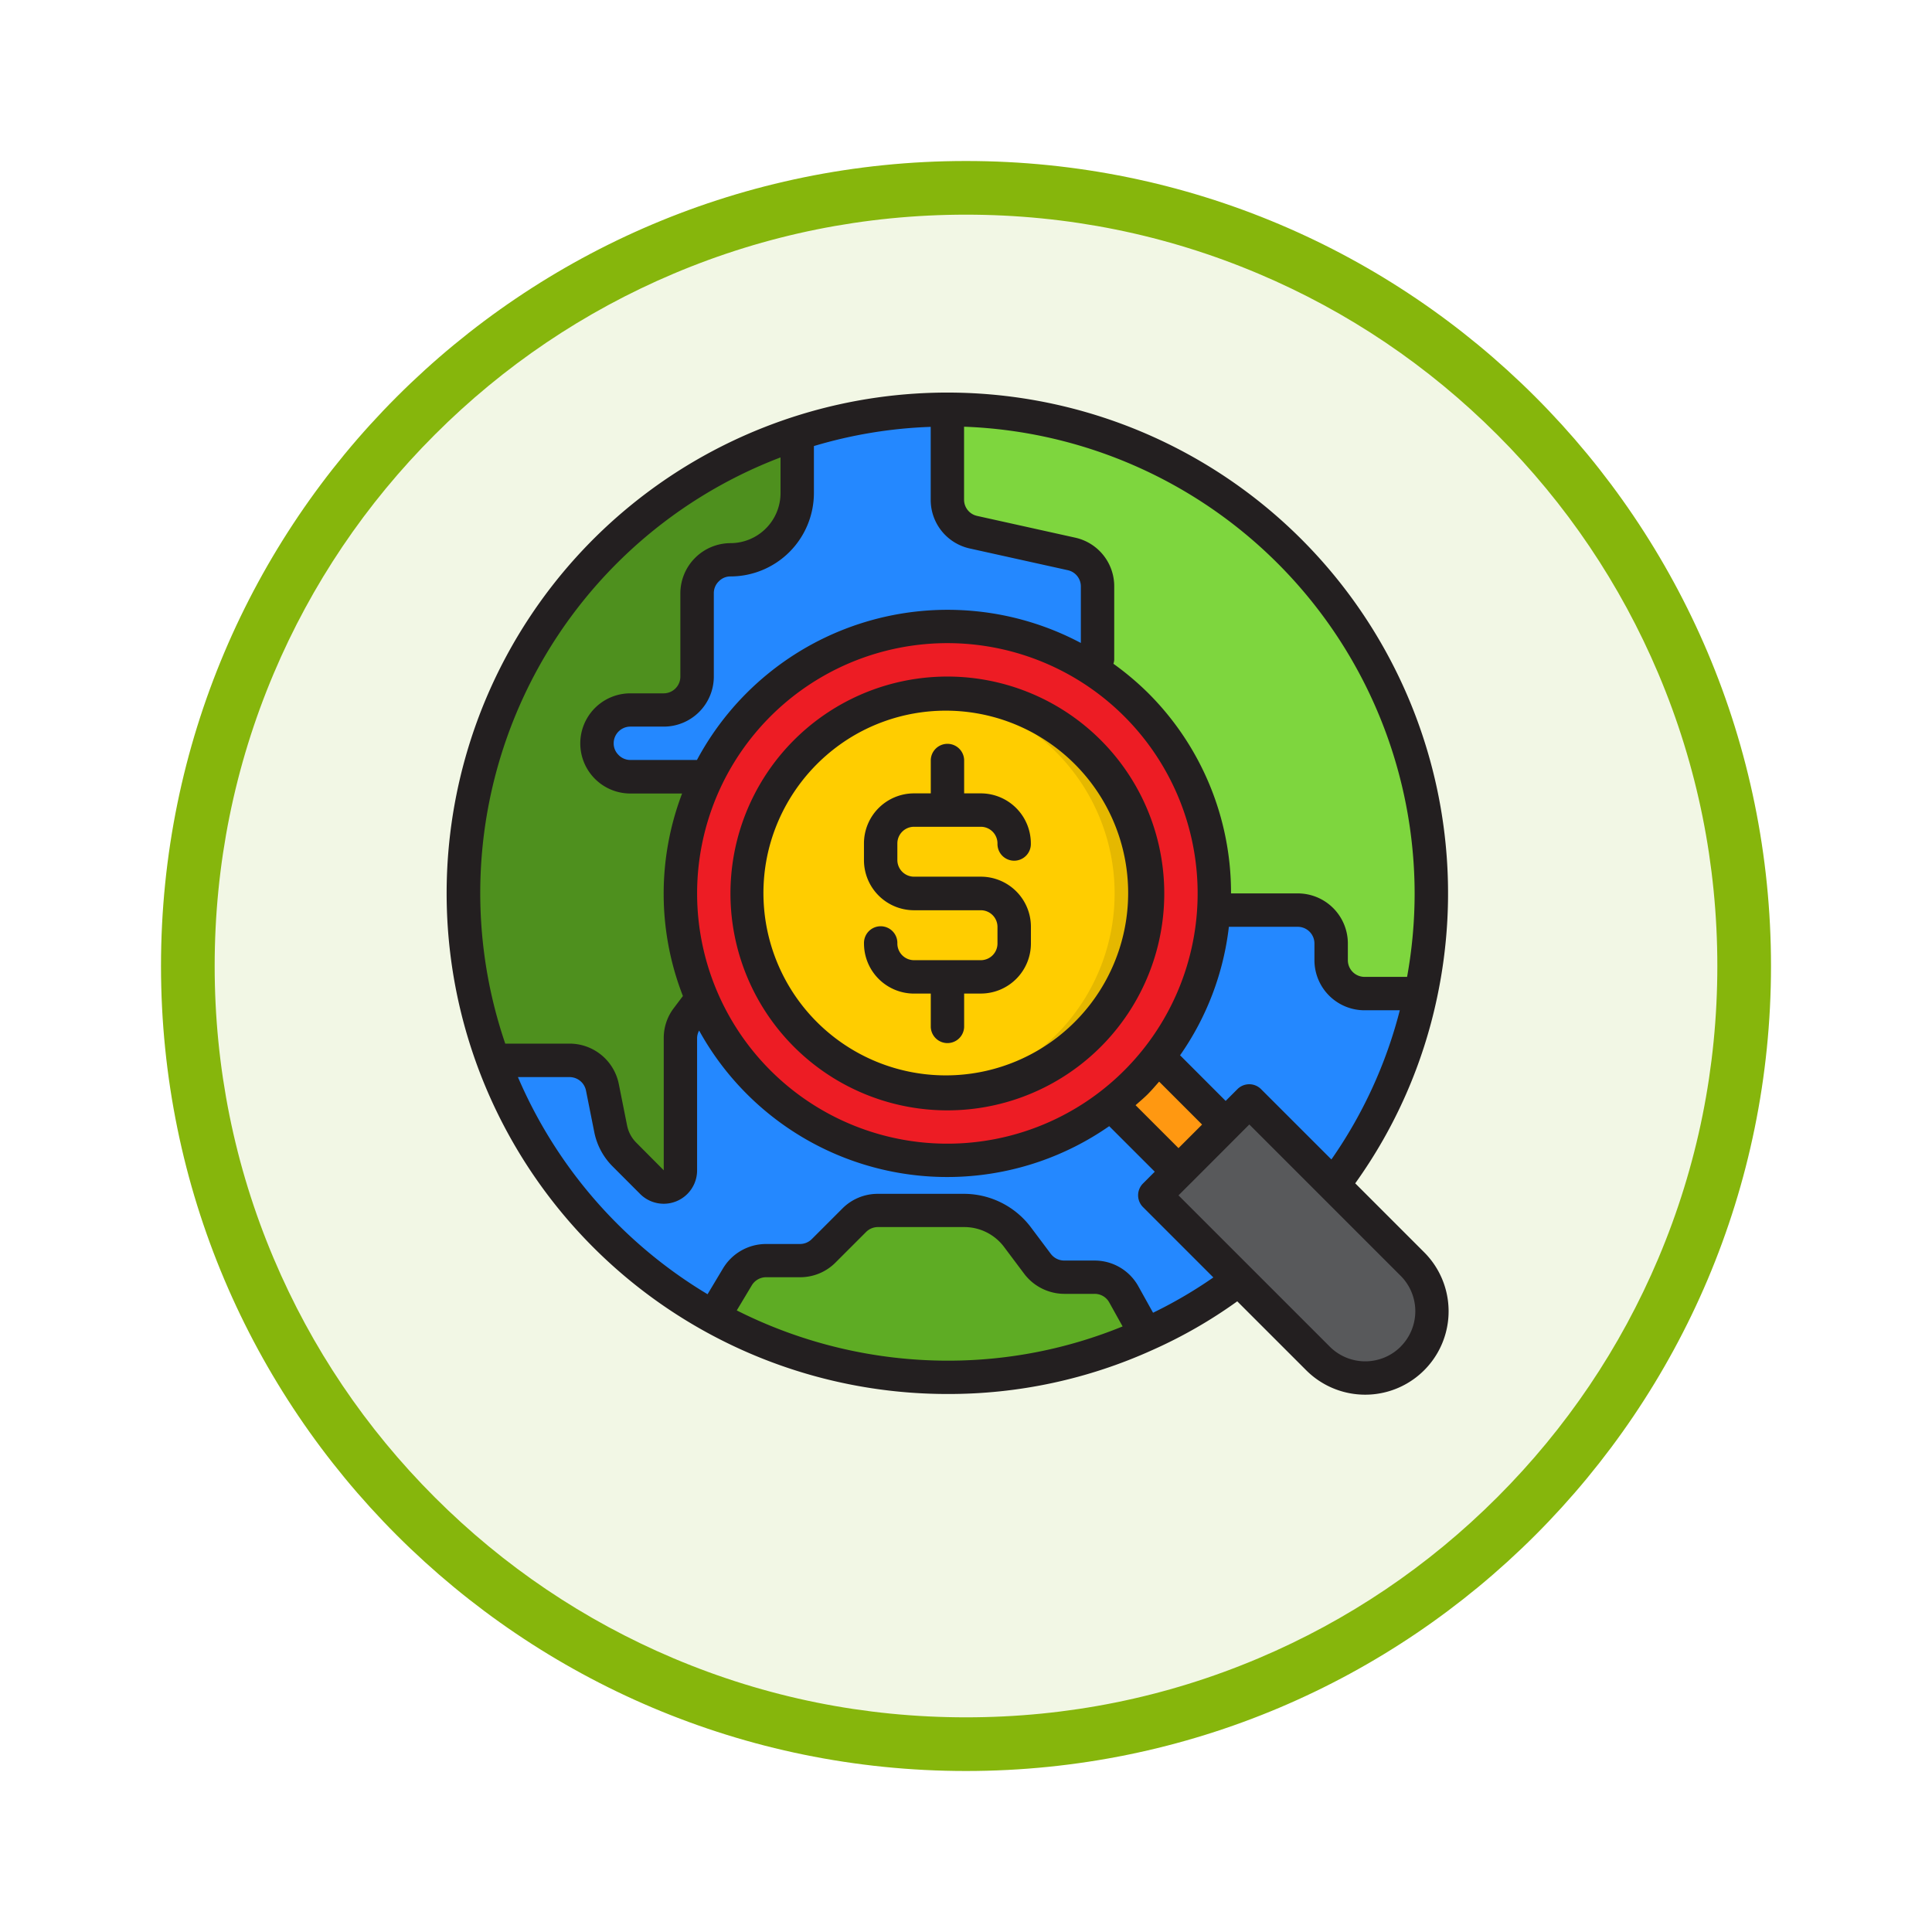 <svg xmlns="http://www.w3.org/2000/svg" xmlns:xlink="http://www.w3.org/1999/xlink" width="108" height="108" viewBox="0 0 108 108">
  <defs>
    <filter id="Trazado_904820" x="0" y="0" width="108" height="108" filterUnits="userSpaceOnUse">
      <feOffset dy="3" input="SourceAlpha"/>
      <feGaussianBlur stdDeviation="3" result="blur"/>
      <feFlood flood-opacity="0.161"/>
      <feComposite operator="in" in2="blur"/>
      <feComposite in="SourceGraphic"/>
    </filter>
  </defs>
  <g id="Grupo_1207337" data-name="Grupo 1207337" transform="translate(-215 -1034.282)">
    <g id="Grupo_1207285" data-name="Grupo 1207285" transform="translate(224 1040.282)">
      <g id="Grupo_1173585" data-name="Grupo 1173585" transform="translate(0 0)">
        <g id="Grupo_1173428" data-name="Grupo 1173428">
          <g id="Grupo_1171958" data-name="Grupo 1171958">
            <g id="Grupo_1167341" data-name="Grupo 1167341">
              <g id="Grupo_1166792" data-name="Grupo 1166792">
                <g transform="matrix(1, 0, 0, 1, -9, -6)" filter="url(#Trazado_904820)">
                  <g id="Trazado_904820-2" data-name="Trazado 904820" transform="translate(9 6)" fill="#f2f7e5">
                    <path d="M 45 88.5 C 39.127 88.5 33.43 87.35 28.068 85.082 C 22.889 82.891 18.236 79.755 14.241 75.759 C 10.245 71.764 7.109 67.111 4.918 61.932 C 2.65 56.57 1.5 50.873 1.5 45 C 1.5 39.127 2.65 33.43 4.918 28.068 C 7.109 22.889 10.245 18.236 14.241 14.241 C 18.236 10.245 22.889 7.109 28.068 4.918 C 33.43 2.65 39.127 1.5 45 1.5 C 50.873 1.5 56.57 2.65 61.932 4.918 C 67.111 7.109 71.764 10.245 75.759 14.241 C 79.755 18.236 82.891 22.889 85.082 28.068 C 87.35 33.43 88.5 39.127 88.5 45 C 88.5 50.873 87.35 56.57 85.082 61.932 C 82.891 67.111 79.755 71.764 75.759 75.759 C 71.764 79.755 67.111 82.891 61.932 85.082 C 56.57 87.35 50.873 88.5 45 88.5 Z" stroke="none"/>
                    <path d="M 45 3 C 39.329 3 33.829 4.11 28.653 6.299 C 23.652 8.415 19.16 11.443 15.302 15.302 C 11.443 19.16 8.415 23.652 6.299 28.653 C 4.11 33.829 3 39.329 3 45 C 3 50.671 4.11 56.171 6.299 61.347 C 8.415 66.348 11.443 70.84 15.302 74.698 C 19.16 78.557 23.652 81.585 28.653 83.701 C 33.829 85.89 39.329 87 45 87 C 50.671 87 56.171 85.89 61.347 83.701 C 66.348 81.585 70.84 78.557 74.698 74.698 C 78.557 70.84 81.585 66.348 83.701 61.347 C 85.89 56.171 87 50.671 87 45 C 87 39.329 85.89 33.829 83.701 28.653 C 81.585 23.652 78.557 19.16 74.698 15.302 C 70.84 11.443 66.348 8.415 61.347 6.299 C 56.171 4.11 50.671 3 45 3 M 45 -7.62939453125e-06 C 69.853 -7.62939453125e-06 90 20.147 90 45 C 90 69.853 69.853 90 45 90 C 20.147 90 -7.62939453125e-06 69.853 -7.62939453125e-06 45 C -7.62939453125e-06 20.147 20.147 -7.62939453125e-06 45 -7.62939453125e-06 Z" stroke="none" fill="#86b60c"/>
                  </g>
                </g>
              </g>
            </g>
          </g>
        </g>
      </g>
    </g>
    <g id="Search" transform="translate(237.979 1054.244)">
      <path id="Trazado_1051256" data-name="Trazado 1051256" d="M30.046,3a27,27,0,1,0,19.14,7.91A27.058,27.058,0,0,0,30.046,3Z" transform="translate(-0.066 -0.065)" fill="#2488ff"/>
      <path id="Trazado_1051257" data-name="Trazado 1051257" d="M10.76,40.972l.466,2.332a2.815,2.815,0,0,0,.765,1.427L13.53,46.27a.933.933,0,0,0,1.595-.653V38.23a1.836,1.836,0,0,1,.373-1.119l6.426-6.7-.27-6.8H12.327a1.865,1.865,0,1,1,0-3.731h1.865a1.871,1.871,0,0,0,1.865-1.865V13.356a1.879,1.879,0,0,1,1.865-1.865A3.731,3.731,0,0,0,21.653,7.76V4.431a27.07,27.07,0,0,0-17,35.04h4.28a1.865,1.865,0,0,1,1.828,1.5Z" transform="translate(-0.067 -0.161)" fill="#4e901e"/>
      <path id="Trazado_1051258" data-name="Trazado 1051258" d="M32,3V8.036a1.865,1.865,0,0,0,1.46,1.821l5.473,1.213a1.865,1.865,0,0,1,1.461,1.817V29.115a1.865,1.865,0,0,0,1.865,1.865h9.327a1.871,1.871,0,0,1,1.865,1.865v.933a1.871,1.871,0,0,0,1.865,1.865h3.148A27.058,27.058,0,0,0,32,3Z" transform="translate(-2.02 -0.065)" fill="#7ed63e"/>
      <path id="Trazado_1051259" data-name="Trazado 1051259" d="M39.262,54.731h-1.7a1.877,1.877,0,0,1-1.492-.746l-1.119-1.492A3.731,3.731,0,0,0,31.968,51H27.146a1.871,1.871,0,0,0-1.324.55l-1.7,1.7a1.871,1.871,0,0,1-1.324.55H20.9a1.865,1.865,0,0,0-1.595.9l-1.63,2.089a27.037,27.037,0,0,0,24.809.994L40.9,55.691A1.852,1.852,0,0,0,39.262,54.731Z" transform="translate(-1.055 -3.297)" fill="#5eac24"/>
      <path id="Trazado_1051260" data-name="Trazado 1051260" d="M44.449,41.81l-.056.056a13.664,13.664,0,0,1-2.528,2.528l-.056.056,3.768,3.768,2.639-2.639Z" transform="translate(-2.68 -2.678)" fill="#ff9811"/>
      <circle id="Elipse_13396" data-name="Elipse 13396" cx="14.918" cy="14.918" r="14.918" transform="translate(15.062 15.064)" fill="#ed1c24"/>
      <circle id="Elipse_13397" data-name="Elipse 13397" cx="11.192" cy="11.192" r="11.192" transform="matrix(1, -0.025, 0.025, 1, 18.517, 19.069)" fill="#ffcd00"/>
      <path id="Trazado_1051261" data-name="Trazado 1051261" d="M41.624,25.6a11.192,11.192,0,0,0-10.607-5.545,11.177,11.177,0,0,1-.035,22.282A11.178,11.178,0,0,0,41.624,25.6Z" transform="translate(-1.951 -1.211)" fill="#e5b800"/>
      <rect id="Rectángulo_419411" data-name="Rectángulo 419411" width="3.733" height="0.002" transform="translate(42.897 45.538) rotate(-45)" fill="#9bc9ff"/>
      <path id="Trazado_1051262" data-name="Trazado 1051262" d="M49.711,44.435l-1.319,1.318h0l-2.639,2.639h0l-1.318,1.319,9.12,9.12a3.731,3.731,0,0,0,5.276-5.276Z" transform="translate(-2.857 -2.855)" fill="#58595b"/>
      <path id="Trazado_1051263" data-name="Trazado 1051263" d="M33.529,35.125H29.8a.933.933,0,0,1-.933-.933.933.933,0,1,0-1.865,0,2.8,2.8,0,0,0,2.8,2.8h.933v1.865a.933.933,0,0,0,1.865,0V36.99h.933a2.8,2.8,0,0,0,2.8-2.8v-.933a2.8,2.8,0,0,0-2.8-2.8H29.8a.933.933,0,0,1-.933-.933V28.6a.933.933,0,0,1,.933-.933h3.731a.933.933,0,0,1,.933.933.933.933,0,1,0,1.865,0,2.8,2.8,0,0,0-2.8-2.8H32.6V23.933a.933.933,0,0,0-1.865,0V25.8H29.8A2.8,2.8,0,0,0,27,28.6v.933a2.8,2.8,0,0,0,2.8,2.8h3.731a.933.933,0,0,1,.933.933v.933A.933.933,0,0,1,33.529,35.125Z" transform="translate(-1.683 -1.412)" fill="#231f20"/>
      <path id="Trazado_1051264" data-name="Trazado 1051264" d="M31.144,43.25a12.125,12.125,0,1,0-10.521-6.062A12.125,12.125,0,0,0,31.144,43.25ZM25.995,22.24a10.194,10.194,0,1,1-4.806,6.222,10.259,10.259,0,0,1,4.806-6.222Z" transform="translate(-1.144 -1.142)" fill="#231f20"/>
      <path id="Trazado_1051265" data-name="Trazado 1051265" d="M56.633,50.041l-3.854-3.854a27.551,27.551,0,0,0,4.582-10.415A27.99,27.99,0,1,0,29.98,57.963a27.567,27.567,0,0,0,11.485-2.468,26.62,26.62,0,0,0,4.719-2.712l3.854,3.853a4.663,4.663,0,1,0,6.595-6.595Zm-9.119-9.12a.933.933,0,0,0-1.319,0l-.659.659-2.548-2.551a15.669,15.669,0,0,0,2.728-7.182h3.85a.933.933,0,0,1,.933.933v.933a2.8,2.8,0,0,0,2.8,2.8h1.972a25.69,25.69,0,0,1-3.824,8.339ZM22.519,7.6V4.973A25.811,25.811,0,0,1,29.048,3.9V7.971A2.781,2.781,0,0,0,31.239,10.7l5.472,1.212a.927.927,0,0,1,.73.907V15.98a15.892,15.892,0,0,0-21.46,6.541H12.259a.912.912,0,0,1-.665-.285.9.9,0,0,1-.268-.647.933.933,0,0,1,.933-.933h1.865a2.8,2.8,0,0,0,2.8-2.8V13.194a.912.912,0,0,1,.285-.664.893.893,0,0,1,.647-.269A4.669,4.669,0,0,0,22.519,7.6ZM15.99,29.983a13.99,13.99,0,1,1,4.1,9.892A13.99,13.99,0,0,1,15.99,29.983Zm25.2,11.212c.221-.222.421-.46.628-.693l2.4,2.4L42.9,44.219l-2.4-2.4C40.731,41.615,40.969,41.416,41.192,41.194ZM56.1,29.983a26.255,26.255,0,0,1-.422,4.663H53.3a.933.933,0,0,1-.933-.933v-.933a2.8,2.8,0,0,0-2.8-2.8H45.836a15.756,15.756,0,0,0-4.644-11.212,16.135,16.135,0,0,0-1.93-1.625.878.878,0,0,0,.045-.221v-4.1a2.781,2.781,0,0,0-2.192-2.731L31.643,8.878a.927.927,0,0,1-.73-.907V3.891A26.143,26.143,0,0,1,56.1,29.983ZM20.653,5.608V7.6a2.8,2.8,0,0,1-2.8,2.8,2.814,2.814,0,0,0-2.8,2.8v4.663a.933.933,0,0,1-.933.933H12.259a2.8,2.8,0,1,0,0,5.6h2.891a15.746,15.746,0,0,0,.046,11.32l-.509.675a2.747,2.747,0,0,0-.562,1.687v7.38L12.586,43.91a1.874,1.874,0,0,1-.509-.95l-.466-2.332a2.81,2.81,0,0,0-2.746-2.251h-3.6A26.054,26.054,0,0,1,20.653,5.608ZM29.98,56.1a26.194,26.194,0,0,1-11.773-2.809l.839-1.4a.933.933,0,0,1,.8-.455h1.9a2.784,2.784,0,0,0,1.984-.824l1.7-1.7a.933.933,0,0,1,.665-.28h4.822a2.779,2.779,0,0,1,2.238,1.119l1.119,1.492a2.826,2.826,0,0,0,2.238,1.122h1.7a.926.926,0,0,1,.817.481l.746,1.34A25.759,25.759,0,0,1,29.98,56.1Zm11.5-2.675-.821-1.476a2.79,2.79,0,0,0-2.45-1.445h-1.7a.947.947,0,0,1-.746-.373l-1.119-1.492a4.69,4.69,0,0,0-3.731-1.865H26.091a2.784,2.784,0,0,0-1.984.824l-1.7,1.7a.933.933,0,0,1-.665.28h-1.9a2.81,2.81,0,0,0-2.4,1.358l-.868,1.45a26.148,26.148,0,0,1-10.6-12.138H8.864a.939.939,0,0,1,.914.752l.466,2.337a3.746,3.746,0,0,0,1.018,1.9l1.54,1.542a1.865,1.865,0,0,0,3.187-1.315V38.069a.9.9,0,0,1,.114-.422,15.84,15.84,0,0,0,22.923,5.344l2.547,2.546-.658.659a.933.933,0,0,0,0,1.319l3.933,3.933a25.23,25.23,0,0,1-3.372,1.974Zm13.837,1.894a2.8,2.8,0,0,1-3.957,0l-8.46-8.46.653-.653.009-.007L46.2,43.558l.006-.008.653-.653,8.46,8.46a2.8,2.8,0,0,1,0,3.957Z" transform="translate(0 0)" fill="#231f20"/>
    </g>
  </g>
</svg>
